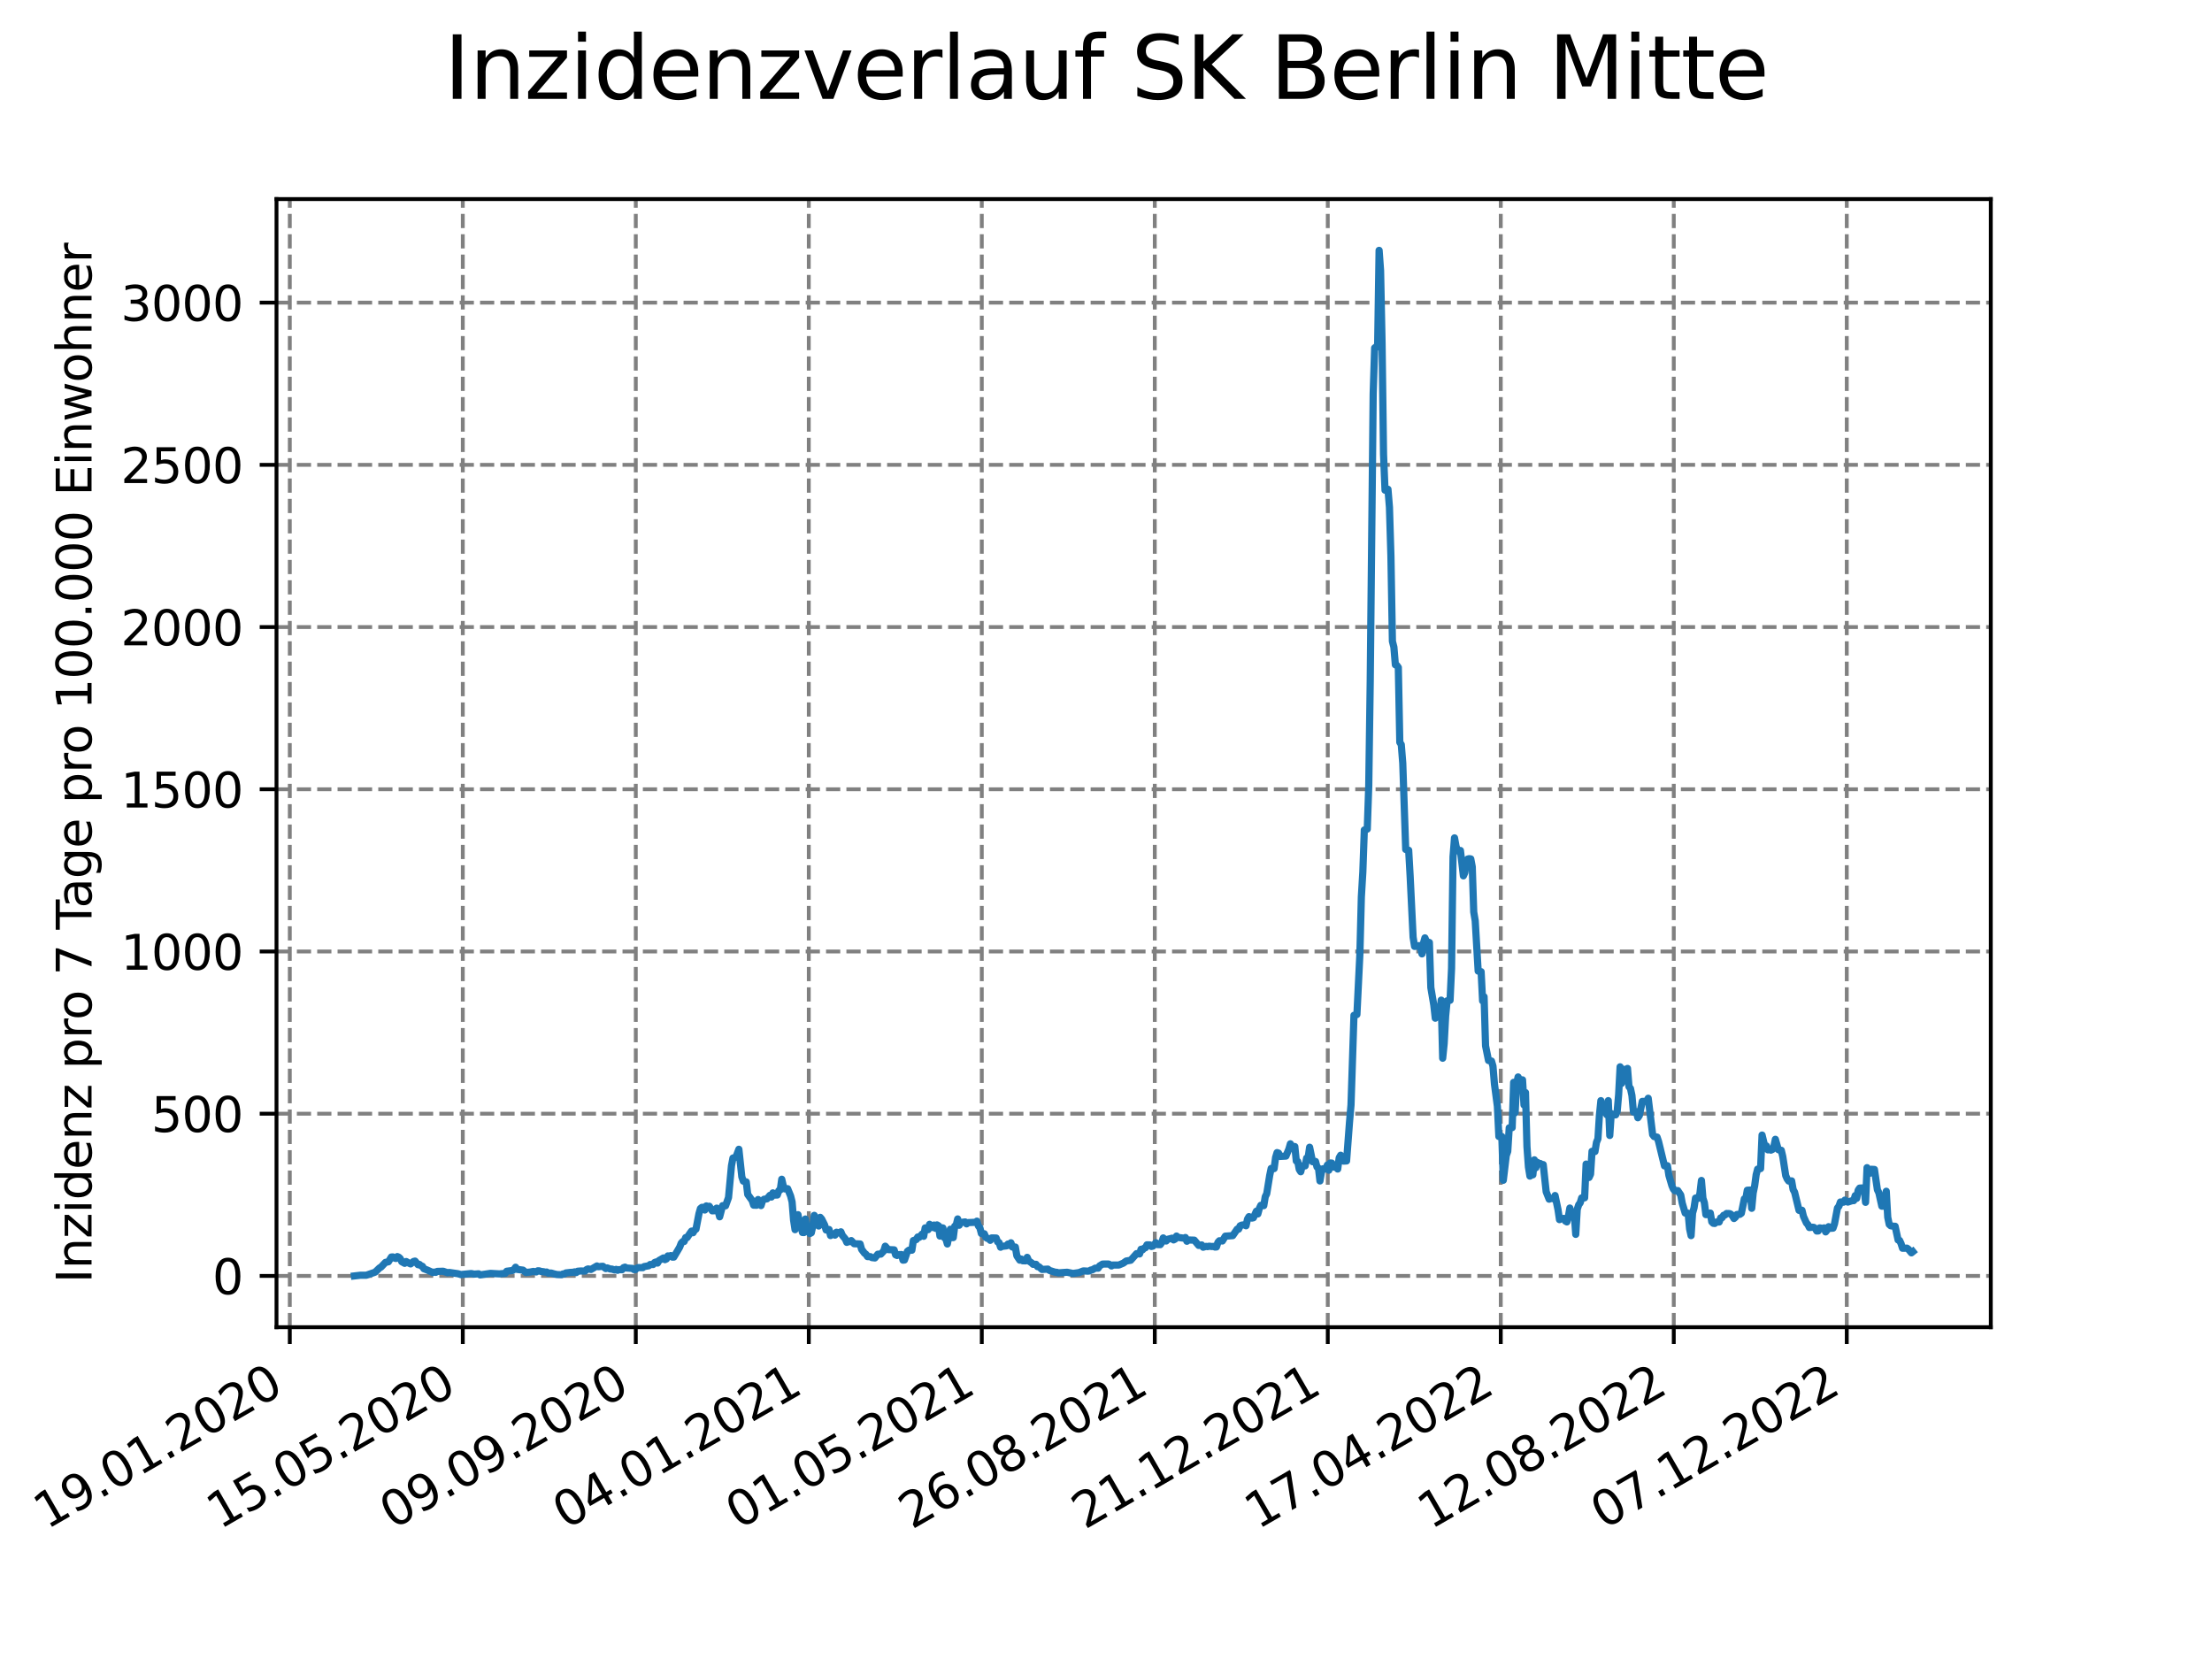 <?xml version="1.0" encoding="utf-8" standalone="no"?>
<!DOCTYPE svg PUBLIC "-//W3C//DTD SVG 1.1//EN"
  "http://www.w3.org/Graphics/SVG/1.1/DTD/svg11.dtd">
<svg xmlns:xlink="http://www.w3.org/1999/xlink" width="460.8pt" height="345.6pt" viewBox="0 0 460.8 345.6" xmlns="http://www.w3.org/2000/svg" version="1.1">
 <defs>
  <style type="text/css">*{stroke-linejoin: round; stroke-linecap: butt}</style>
 </defs>
 <g id="figure_1">
  <g id="patch_1">
   <path d="M 0 345.6 
L 460.8 345.6 
L 460.8 0 
L 0 0 
z
" style="fill: #ffffff"/>
  </g>
  <g id="axes_1">
   <g id="patch_2">
    <path d="M 57.6 276.48 
L 414.72 276.48 
L 414.72 41.472 
L 57.6 41.472 
z
" style="fill: #ffffff"/>
   </g>
   <g id="matplotlib.axis_1">
    <g id="xtick_1">
     <g id="line2d_1">
      <path d="M 60.37 276.48 
L 60.37 41.472 
" clip-path="url(#p62033ad8ec)" style="fill: none; stroke-dasharray: 2.96,1.28; stroke-dashoffset: 0; stroke: #808080; stroke-width: 0.8"/>
     </g>
     <g id="line2d_2">
      <defs>
       <path id="mf237b3ffe4" d="M 0 0 
L 0 3.5 
" style="stroke: #000000; stroke-width: 0.8"/>
      </defs>
      <g>
       <use xlink:href="#mf237b3ffe4" x="60.37" y="276.48" style="stroke: #000000; stroke-width: 0.8"/>
      </g>
     </g>
     <g id="text_1">
      <!-- 19.01.2020 -->
      <g transform="translate(9.744 318.689) rotate(-30) scale(0.1 -0.1)">
       <defs>
        <path id="DejaVuSans-31" d="M 794 531 
L 1825 531 
L 1825 4091 
L 703 3866 
L 703 4441 
L 1819 4666 
L 2450 4666 
L 2450 531 
L 3481 531 
L 3481 0 
L 794 0 
L 794 531 
z
" transform="scale(0.016)"/>
        <path id="DejaVuSans-39" d="M 703 97 
L 703 672 
Q 941 559 1184 500 
Q 1428 441 1663 441 
Q 2288 441 2617 861 
Q 2947 1281 2994 2138 
Q 2813 1869 2534 1725 
Q 2256 1581 1919 1581 
Q 1219 1581 811 2004 
Q 403 2428 403 3163 
Q 403 3881 828 4315 
Q 1253 4750 1959 4750 
Q 2769 4750 3195 4129 
Q 3622 3509 3622 2328 
Q 3622 1225 3098 567 
Q 2575 -91 1691 -91 
Q 1453 -91 1209 -44 
Q 966 3 703 97 
z
M 1959 2075 
Q 2384 2075 2632 2365 
Q 2881 2656 2881 3163 
Q 2881 3666 2632 3958 
Q 2384 4250 1959 4250 
Q 1534 4250 1286 3958 
Q 1038 3666 1038 3163 
Q 1038 2656 1286 2365 
Q 1534 2075 1959 2075 
z
" transform="scale(0.016)"/>
        <path id="DejaVuSans-2e" d="M 684 794 
L 1344 794 
L 1344 0 
L 684 0 
L 684 794 
z
" transform="scale(0.016)"/>
        <path id="DejaVuSans-30" d="M 2034 4250 
Q 1547 4250 1301 3770 
Q 1056 3291 1056 2328 
Q 1056 1369 1301 889 
Q 1547 409 2034 409 
Q 2525 409 2770 889 
Q 3016 1369 3016 2328 
Q 3016 3291 2770 3770 
Q 2525 4250 2034 4250 
z
M 2034 4750 
Q 2819 4750 3233 4129 
Q 3647 3509 3647 2328 
Q 3647 1150 3233 529 
Q 2819 -91 2034 -91 
Q 1250 -91 836 529 
Q 422 1150 422 2328 
Q 422 3509 836 4129 
Q 1250 4750 2034 4750 
z
" transform="scale(0.016)"/>
        <path id="DejaVuSans-32" d="M 1228 531 
L 3431 531 
L 3431 0 
L 469 0 
L 469 531 
Q 828 903 1448 1529 
Q 2069 2156 2228 2338 
Q 2531 2678 2651 2914 
Q 2772 3150 2772 3378 
Q 2772 3750 2511 3984 
Q 2250 4219 1831 4219 
Q 1534 4219 1204 4116 
Q 875 4013 500 3803 
L 500 4441 
Q 881 4594 1212 4672 
Q 1544 4750 1819 4750 
Q 2544 4750 2975 4387 
Q 3406 4025 3406 3419 
Q 3406 3131 3298 2873 
Q 3191 2616 2906 2266 
Q 2828 2175 2409 1742 
Q 1991 1309 1228 531 
z
" transform="scale(0.016)"/>
       </defs>
       <use xlink:href="#DejaVuSans-31"/>
       <use xlink:href="#DejaVuSans-39" x="63.623"/>
       <use xlink:href="#DejaVuSans-2e" x="127.246"/>
       <use xlink:href="#DejaVuSans-30" x="159.033"/>
       <use xlink:href="#DejaVuSans-31" x="222.656"/>
       <use xlink:href="#DejaVuSans-2e" x="286.279"/>
       <use xlink:href="#DejaVuSans-32" x="318.066"/>
       <use xlink:href="#DejaVuSans-30" x="381.689"/>
       <use xlink:href="#DejaVuSans-32" x="445.312"/>
       <use xlink:href="#DejaVuSans-30" x="508.936"/>
      </g>
     </g>
    </g>
    <g id="xtick_2">
     <g id="line2d_3">
      <path d="M 96.408 276.48 
L 96.408 41.472 
" clip-path="url(#p62033ad8ec)" style="fill: none; stroke-dasharray: 2.96,1.28; stroke-dashoffset: 0; stroke: #808080; stroke-width: 0.8"/>
     </g>
     <g id="line2d_4">
      <g>
       <use xlink:href="#mf237b3ffe4" x="96.408" y="276.48" style="stroke: #000000; stroke-width: 0.8"/>
      </g>
     </g>
     <g id="text_2">
      <!-- 15.05.2020 -->
      <g transform="translate(45.783 318.689) rotate(-30) scale(0.1 -0.1)">
       <defs>
        <path id="DejaVuSans-35" d="M 691 4666 
L 3169 4666 
L 3169 4134 
L 1269 4134 
L 1269 2991 
Q 1406 3038 1543 3061 
Q 1681 3084 1819 3084 
Q 2600 3084 3056 2656 
Q 3513 2228 3513 1497 
Q 3513 744 3044 326 
Q 2575 -91 1722 -91 
Q 1428 -91 1123 -41 
Q 819 9 494 109 
L 494 744 
Q 775 591 1075 516 
Q 1375 441 1709 441 
Q 2250 441 2565 725 
Q 2881 1009 2881 1497 
Q 2881 1984 2565 2268 
Q 2250 2553 1709 2553 
Q 1456 2553 1204 2497 
Q 953 2441 691 2322 
L 691 4666 
z
" transform="scale(0.016)"/>
       </defs>
       <use xlink:href="#DejaVuSans-31"/>
       <use xlink:href="#DejaVuSans-35" x="63.623"/>
       <use xlink:href="#DejaVuSans-2e" x="127.246"/>
       <use xlink:href="#DejaVuSans-30" x="159.033"/>
       <use xlink:href="#DejaVuSans-35" x="222.656"/>
       <use xlink:href="#DejaVuSans-2e" x="286.279"/>
       <use xlink:href="#DejaVuSans-32" x="318.066"/>
       <use xlink:href="#DejaVuSans-30" x="381.689"/>
       <use xlink:href="#DejaVuSans-32" x="445.312"/>
       <use xlink:href="#DejaVuSans-30" x="508.936"/>
      </g>
     </g>
    </g>
    <g id="xtick_3">
     <g id="line2d_5">
      <path d="M 132.447 276.48 
L 132.447 41.472 
" clip-path="url(#p62033ad8ec)" style="fill: none; stroke-dasharray: 2.96,1.28; stroke-dashoffset: 0; stroke: #808080; stroke-width: 0.8"/>
     </g>
     <g id="line2d_6">
      <g>
       <use xlink:href="#mf237b3ffe4" x="132.447" y="276.48" style="stroke: #000000; stroke-width: 0.8"/>
      </g>
     </g>
     <g id="text_3">
      <!-- 09.09.2020 -->
      <g transform="translate(81.821 318.689) rotate(-30) scale(0.1 -0.1)">
       <use xlink:href="#DejaVuSans-30"/>
       <use xlink:href="#DejaVuSans-39" x="63.623"/>
       <use xlink:href="#DejaVuSans-2e" x="127.246"/>
       <use xlink:href="#DejaVuSans-30" x="159.033"/>
       <use xlink:href="#DejaVuSans-39" x="222.656"/>
       <use xlink:href="#DejaVuSans-2e" x="286.279"/>
       <use xlink:href="#DejaVuSans-32" x="318.066"/>
       <use xlink:href="#DejaVuSans-30" x="381.689"/>
       <use xlink:href="#DejaVuSans-32" x="445.312"/>
       <use xlink:href="#DejaVuSans-30" x="508.936"/>
      </g>
     </g>
    </g>
    <g id="xtick_4">
     <g id="line2d_7">
      <path d="M 168.485 276.48 
L 168.485 41.472 
" clip-path="url(#p62033ad8ec)" style="fill: none; stroke-dasharray: 2.96,1.28; stroke-dashoffset: 0; stroke: #808080; stroke-width: 0.8"/>
     </g>
     <g id="line2d_8">
      <g>
       <use xlink:href="#mf237b3ffe4" x="168.485" y="276.48" style="stroke: #000000; stroke-width: 0.8"/>
      </g>
     </g>
     <g id="text_4">
      <!-- 04.01.2021 -->
      <g transform="translate(117.86 318.689) rotate(-30) scale(0.1 -0.1)">
       <defs>
        <path id="DejaVuSans-34" d="M 2419 4116 
L 825 1625 
L 2419 1625 
L 2419 4116 
z
M 2253 4666 
L 3047 4666 
L 3047 1625 
L 3713 1625 
L 3713 1100 
L 3047 1100 
L 3047 0 
L 2419 0 
L 2419 1100 
L 313 1100 
L 313 1709 
L 2253 4666 
z
" transform="scale(0.016)"/>
       </defs>
       <use xlink:href="#DejaVuSans-30"/>
       <use xlink:href="#DejaVuSans-34" x="63.623"/>
       <use xlink:href="#DejaVuSans-2e" x="127.246"/>
       <use xlink:href="#DejaVuSans-30" x="159.033"/>
       <use xlink:href="#DejaVuSans-31" x="222.656"/>
       <use xlink:href="#DejaVuSans-2e" x="286.279"/>
       <use xlink:href="#DejaVuSans-32" x="318.066"/>
       <use xlink:href="#DejaVuSans-30" x="381.689"/>
       <use xlink:href="#DejaVuSans-32" x="445.312"/>
       <use xlink:href="#DejaVuSans-31" x="508.936"/>
      </g>
     </g>
    </g>
    <g id="xtick_5">
     <g id="line2d_9">
      <path d="M 204.524 276.48 
L 204.524 41.472 
" clip-path="url(#p62033ad8ec)" style="fill: none; stroke-dasharray: 2.96,1.28; stroke-dashoffset: 0; stroke: #808080; stroke-width: 0.8"/>
     </g>
     <g id="line2d_10">
      <g>
       <use xlink:href="#mf237b3ffe4" x="204.524" y="276.48" style="stroke: #000000; stroke-width: 0.8"/>
      </g>
     </g>
     <g id="text_5">
      <!-- 01.05.2021 -->
      <g transform="translate(153.898 318.689) rotate(-30) scale(0.1 -0.1)">
       <use xlink:href="#DejaVuSans-30"/>
       <use xlink:href="#DejaVuSans-31" x="63.623"/>
       <use xlink:href="#DejaVuSans-2e" x="127.246"/>
       <use xlink:href="#DejaVuSans-30" x="159.033"/>
       <use xlink:href="#DejaVuSans-35" x="222.656"/>
       <use xlink:href="#DejaVuSans-2e" x="286.279"/>
       <use xlink:href="#DejaVuSans-32" x="318.066"/>
       <use xlink:href="#DejaVuSans-30" x="381.689"/>
       <use xlink:href="#DejaVuSans-32" x="445.312"/>
       <use xlink:href="#DejaVuSans-31" x="508.936"/>
      </g>
     </g>
    </g>
    <g id="xtick_6">
     <g id="line2d_11">
      <path d="M 240.562 276.48 
L 240.562 41.472 
" clip-path="url(#p62033ad8ec)" style="fill: none; stroke-dasharray: 2.96,1.28; stroke-dashoffset: 0; stroke: #808080; stroke-width: 0.8"/>
     </g>
     <g id="line2d_12">
      <g>
       <use xlink:href="#mf237b3ffe4" x="240.562" y="276.48" style="stroke: #000000; stroke-width: 0.8"/>
      </g>
     </g>
     <g id="text_6">
      <!-- 26.08.2021 -->
      <g transform="translate(189.937 318.689) rotate(-30) scale(0.1 -0.1)">
       <defs>
        <path id="DejaVuSans-36" d="M 2113 2584 
Q 1688 2584 1439 2293 
Q 1191 2003 1191 1497 
Q 1191 994 1439 701 
Q 1688 409 2113 409 
Q 2538 409 2786 701 
Q 3034 994 3034 1497 
Q 3034 2003 2786 2293 
Q 2538 2584 2113 2584 
z
M 3366 4563 
L 3366 3988 
Q 3128 4100 2886 4159 
Q 2644 4219 2406 4219 
Q 1781 4219 1451 3797 
Q 1122 3375 1075 2522 
Q 1259 2794 1537 2939 
Q 1816 3084 2150 3084 
Q 2853 3084 3261 2657 
Q 3669 2231 3669 1497 
Q 3669 778 3244 343 
Q 2819 -91 2113 -91 
Q 1303 -91 875 529 
Q 447 1150 447 2328 
Q 447 3434 972 4092 
Q 1497 4750 2381 4750 
Q 2619 4750 2861 4703 
Q 3103 4656 3366 4563 
z
" transform="scale(0.016)"/>
        <path id="DejaVuSans-38" d="M 2034 2216 
Q 1584 2216 1326 1975 
Q 1069 1734 1069 1313 
Q 1069 891 1326 650 
Q 1584 409 2034 409 
Q 2484 409 2743 651 
Q 3003 894 3003 1313 
Q 3003 1734 2745 1975 
Q 2488 2216 2034 2216 
z
M 1403 2484 
Q 997 2584 770 2862 
Q 544 3141 544 3541 
Q 544 4100 942 4425 
Q 1341 4750 2034 4750 
Q 2731 4750 3128 4425 
Q 3525 4100 3525 3541 
Q 3525 3141 3298 2862 
Q 3072 2584 2669 2484 
Q 3125 2378 3379 2068 
Q 3634 1759 3634 1313 
Q 3634 634 3220 271 
Q 2806 -91 2034 -91 
Q 1263 -91 848 271 
Q 434 634 434 1313 
Q 434 1759 690 2068 
Q 947 2378 1403 2484 
z
M 1172 3481 
Q 1172 3119 1398 2916 
Q 1625 2713 2034 2713 
Q 2441 2713 2670 2916 
Q 2900 3119 2900 3481 
Q 2900 3844 2670 4047 
Q 2441 4250 2034 4250 
Q 1625 4250 1398 4047 
Q 1172 3844 1172 3481 
z
" transform="scale(0.016)"/>
       </defs>
       <use xlink:href="#DejaVuSans-32"/>
       <use xlink:href="#DejaVuSans-36" x="63.623"/>
       <use xlink:href="#DejaVuSans-2e" x="127.246"/>
       <use xlink:href="#DejaVuSans-30" x="159.033"/>
       <use xlink:href="#DejaVuSans-38" x="222.656"/>
       <use xlink:href="#DejaVuSans-2e" x="286.279"/>
       <use xlink:href="#DejaVuSans-32" x="318.066"/>
       <use xlink:href="#DejaVuSans-30" x="381.689"/>
       <use xlink:href="#DejaVuSans-32" x="445.312"/>
       <use xlink:href="#DejaVuSans-31" x="508.936"/>
      </g>
     </g>
    </g>
    <g id="xtick_7">
     <g id="line2d_13">
      <path d="M 276.601 276.48 
L 276.601 41.472 
" clip-path="url(#p62033ad8ec)" style="fill: none; stroke-dasharray: 2.96,1.28; stroke-dashoffset: 0; stroke: #808080; stroke-width: 0.8"/>
     </g>
     <g id="line2d_14">
      <g>
       <use xlink:href="#mf237b3ffe4" x="276.601" y="276.48" style="stroke: #000000; stroke-width: 0.8"/>
      </g>
     </g>
     <g id="text_7">
      <!-- 21.12.2021 -->
      <g transform="translate(225.975 318.689) rotate(-30) scale(0.1 -0.1)">
       <use xlink:href="#DejaVuSans-32"/>
       <use xlink:href="#DejaVuSans-31" x="63.623"/>
       <use xlink:href="#DejaVuSans-2e" x="127.246"/>
       <use xlink:href="#DejaVuSans-31" x="159.033"/>
       <use xlink:href="#DejaVuSans-32" x="222.656"/>
       <use xlink:href="#DejaVuSans-2e" x="286.279"/>
       <use xlink:href="#DejaVuSans-32" x="318.066"/>
       <use xlink:href="#DejaVuSans-30" x="381.689"/>
       <use xlink:href="#DejaVuSans-32" x="445.312"/>
       <use xlink:href="#DejaVuSans-31" x="508.936"/>
      </g>
     </g>
    </g>
    <g id="xtick_8">
     <g id="line2d_15">
      <path d="M 312.639 276.48 
L 312.639 41.472 
" clip-path="url(#p62033ad8ec)" style="fill: none; stroke-dasharray: 2.96,1.28; stroke-dashoffset: 0; stroke: #808080; stroke-width: 0.8"/>
     </g>
     <g id="line2d_16">
      <g>
       <use xlink:href="#mf237b3ffe4" x="312.639" y="276.48" style="stroke: #000000; stroke-width: 0.8"/>
      </g>
     </g>
     <g id="text_8">
      <!-- 17.04.2022 -->
      <g transform="translate(262.014 318.689) rotate(-30) scale(0.1 -0.1)">
       <defs>
        <path id="DejaVuSans-37" d="M 525 4666 
L 3525 4666 
L 3525 4397 
L 1831 0 
L 1172 0 
L 2766 4134 
L 525 4134 
L 525 4666 
z
" transform="scale(0.016)"/>
       </defs>
       <use xlink:href="#DejaVuSans-31"/>
       <use xlink:href="#DejaVuSans-37" x="63.623"/>
       <use xlink:href="#DejaVuSans-2e" x="127.246"/>
       <use xlink:href="#DejaVuSans-30" x="159.033"/>
       <use xlink:href="#DejaVuSans-34" x="222.656"/>
       <use xlink:href="#DejaVuSans-2e" x="286.279"/>
       <use xlink:href="#DejaVuSans-32" x="318.066"/>
       <use xlink:href="#DejaVuSans-30" x="381.689"/>
       <use xlink:href="#DejaVuSans-32" x="445.312"/>
       <use xlink:href="#DejaVuSans-32" x="508.936"/>
      </g>
     </g>
    </g>
    <g id="xtick_9">
     <g id="line2d_17">
      <path d="M 348.678 276.48 
L 348.678 41.472 
" clip-path="url(#p62033ad8ec)" style="fill: none; stroke-dasharray: 2.96,1.28; stroke-dashoffset: 0; stroke: #808080; stroke-width: 0.8"/>
     </g>
     <g id="line2d_18">
      <g>
       <use xlink:href="#mf237b3ffe4" x="348.678" y="276.48" style="stroke: #000000; stroke-width: 0.8"/>
      </g>
     </g>
     <g id="text_9">
      <!-- 12.08.2022 -->
      <g transform="translate(298.052 318.689) rotate(-30) scale(0.1 -0.1)">
       <use xlink:href="#DejaVuSans-31"/>
       <use xlink:href="#DejaVuSans-32" x="63.623"/>
       <use xlink:href="#DejaVuSans-2e" x="127.246"/>
       <use xlink:href="#DejaVuSans-30" x="159.033"/>
       <use xlink:href="#DejaVuSans-38" x="222.656"/>
       <use xlink:href="#DejaVuSans-2e" x="286.279"/>
       <use xlink:href="#DejaVuSans-32" x="318.066"/>
       <use xlink:href="#DejaVuSans-30" x="381.689"/>
       <use xlink:href="#DejaVuSans-32" x="445.312"/>
       <use xlink:href="#DejaVuSans-32" x="508.936"/>
      </g>
     </g>
    </g>
    <g id="xtick_10">
     <g id="line2d_19">
      <path d="M 384.716 276.48 
L 384.716 41.472 
" clip-path="url(#p62033ad8ec)" style="fill: none; stroke-dasharray: 2.96,1.28; stroke-dashoffset: 0; stroke: #808080; stroke-width: 0.8"/>
     </g>
     <g id="line2d_20">
      <g>
       <use xlink:href="#mf237b3ffe4" x="384.716" y="276.48" style="stroke: #000000; stroke-width: 0.8"/>
      </g>
     </g>
     <g id="text_10">
      <!-- 07.12.2022 -->
      <g transform="translate(334.091 318.689) rotate(-30) scale(0.1 -0.1)">
       <use xlink:href="#DejaVuSans-30"/>
       <use xlink:href="#DejaVuSans-37" x="63.623"/>
       <use xlink:href="#DejaVuSans-2e" x="127.246"/>
       <use xlink:href="#DejaVuSans-31" x="159.033"/>
       <use xlink:href="#DejaVuSans-32" x="222.656"/>
       <use xlink:href="#DejaVuSans-2e" x="286.279"/>
       <use xlink:href="#DejaVuSans-32" x="318.066"/>
       <use xlink:href="#DejaVuSans-30" x="381.689"/>
       <use xlink:href="#DejaVuSans-32" x="445.312"/>
       <use xlink:href="#DejaVuSans-32" x="508.936"/>
      </g>
     </g>
    </g>
   </g>
   <g id="matplotlib.axis_2">
    <g id="ytick_1">
     <g id="line2d_21">
      <path d="M 57.6 265.798 
L 414.72 265.798 
" clip-path="url(#p62033ad8ec)" style="fill: none; stroke-dasharray: 2.96,1.28; stroke-dashoffset: 0; stroke: #808080; stroke-width: 0.8"/>
     </g>
     <g id="line2d_22">
      <defs>
       <path id="m97212cef51" d="M 0 0 
L -3.5 0 
" style="stroke: #000000; stroke-width: 0.8"/>
      </defs>
      <g>
       <use xlink:href="#m97212cef51" x="57.6" y="265.798" style="stroke: #000000; stroke-width: 0.8"/>
      </g>
     </g>
     <g id="text_11">
      <!-- 0 -->
      <g transform="translate(44.237 269.597) scale(0.1 -0.1)">
       <use xlink:href="#DejaVuSans-30"/>
      </g>
     </g>
    </g>
    <g id="ytick_2">
     <g id="line2d_23">
      <path d="M 57.6 232.005 
L 414.72 232.005 
" clip-path="url(#p62033ad8ec)" style="fill: none; stroke-dasharray: 2.96,1.28; stroke-dashoffset: 0; stroke: #808080; stroke-width: 0.8"/>
     </g>
     <g id="line2d_24">
      <g>
       <use xlink:href="#m97212cef51" x="57.6" y="232.005" style="stroke: #000000; stroke-width: 0.8"/>
      </g>
     </g>
     <g id="text_12">
      <!-- 500 -->
      <g transform="translate(31.512 235.804) scale(0.1 -0.1)">
       <use xlink:href="#DejaVuSans-35"/>
       <use xlink:href="#DejaVuSans-30" x="63.623"/>
       <use xlink:href="#DejaVuSans-30" x="127.246"/>
      </g>
     </g>
    </g>
    <g id="ytick_3">
     <g id="line2d_25">
      <path d="M 57.6 198.212 
L 414.72 198.212 
" clip-path="url(#p62033ad8ec)" style="fill: none; stroke-dasharray: 2.96,1.28; stroke-dashoffset: 0; stroke: #808080; stroke-width: 0.8"/>
     </g>
     <g id="line2d_26">
      <g>
       <use xlink:href="#m97212cef51" x="57.6" y="198.212" style="stroke: #000000; stroke-width: 0.8"/>
      </g>
     </g>
     <g id="text_13">
      <!-- 1000 -->
      <g transform="translate(25.15 202.011) scale(0.1 -0.1)">
       <use xlink:href="#DejaVuSans-31"/>
       <use xlink:href="#DejaVuSans-30" x="63.623"/>
       <use xlink:href="#DejaVuSans-30" x="127.246"/>
       <use xlink:href="#DejaVuSans-30" x="190.869"/>
      </g>
     </g>
    </g>
    <g id="ytick_4">
     <g id="line2d_27">
      <path d="M 57.6 164.419 
L 414.72 164.419 
" clip-path="url(#p62033ad8ec)" style="fill: none; stroke-dasharray: 2.96,1.28; stroke-dashoffset: 0; stroke: #808080; stroke-width: 0.8"/>
     </g>
     <g id="line2d_28">
      <g>
       <use xlink:href="#m97212cef51" x="57.6" y="164.419" style="stroke: #000000; stroke-width: 0.8"/>
      </g>
     </g>
     <g id="text_14">
      <!-- 1500 -->
      <g transform="translate(25.15 168.218) scale(0.1 -0.1)">
       <use xlink:href="#DejaVuSans-31"/>
       <use xlink:href="#DejaVuSans-35" x="63.623"/>
       <use xlink:href="#DejaVuSans-30" x="127.246"/>
       <use xlink:href="#DejaVuSans-30" x="190.869"/>
      </g>
     </g>
    </g>
    <g id="ytick_5">
     <g id="line2d_29">
      <path d="M 57.6 130.626 
L 414.72 130.626 
" clip-path="url(#p62033ad8ec)" style="fill: none; stroke-dasharray: 2.96,1.28; stroke-dashoffset: 0; stroke: #808080; stroke-width: 0.8"/>
     </g>
     <g id="line2d_30">
      <g>
       <use xlink:href="#m97212cef51" x="57.6" y="130.626" style="stroke: #000000; stroke-width: 0.8"/>
      </g>
     </g>
     <g id="text_15">
      <!-- 2000 -->
      <g transform="translate(25.15 134.425) scale(0.1 -0.1)">
       <use xlink:href="#DejaVuSans-32"/>
       <use xlink:href="#DejaVuSans-30" x="63.623"/>
       <use xlink:href="#DejaVuSans-30" x="127.246"/>
       <use xlink:href="#DejaVuSans-30" x="190.869"/>
      </g>
     </g>
    </g>
    <g id="ytick_6">
     <g id="line2d_31">
      <path d="M 57.6 96.832 
L 414.72 96.832 
" clip-path="url(#p62033ad8ec)" style="fill: none; stroke-dasharray: 2.96,1.28; stroke-dashoffset: 0; stroke: #808080; stroke-width: 0.8"/>
     </g>
     <g id="line2d_32">
      <g>
       <use xlink:href="#m97212cef51" x="57.6" y="96.832" style="stroke: #000000; stroke-width: 0.8"/>
      </g>
     </g>
     <g id="text_16">
      <!-- 2500 -->
      <g transform="translate(25.15 100.632) scale(0.1 -0.1)">
       <use xlink:href="#DejaVuSans-32"/>
       <use xlink:href="#DejaVuSans-35" x="63.623"/>
       <use xlink:href="#DejaVuSans-30" x="127.246"/>
       <use xlink:href="#DejaVuSans-30" x="190.869"/>
      </g>
     </g>
    </g>
    <g id="ytick_7">
     <g id="line2d_33">
      <path d="M 57.6 63.039 
L 414.72 63.039 
" clip-path="url(#p62033ad8ec)" style="fill: none; stroke-dasharray: 2.96,1.28; stroke-dashoffset: 0; stroke: #808080; stroke-width: 0.8"/>
     </g>
     <g id="line2d_34">
      <g>
       <use xlink:href="#m97212cef51" x="57.6" y="63.039" style="stroke: #000000; stroke-width: 0.8"/>
      </g>
     </g>
     <g id="text_17">
      <!-- 3000 -->
      <g transform="translate(25.15 66.839) scale(0.1 -0.1)">
       <defs>
        <path id="DejaVuSans-33" d="M 2597 2516 
Q 3050 2419 3304 2112 
Q 3559 1806 3559 1356 
Q 3559 666 3084 287 
Q 2609 -91 1734 -91 
Q 1441 -91 1130 -33 
Q 819 25 488 141 
L 488 750 
Q 750 597 1062 519 
Q 1375 441 1716 441 
Q 2309 441 2620 675 
Q 2931 909 2931 1356 
Q 2931 1769 2642 2001 
Q 2353 2234 1838 2234 
L 1294 2234 
L 1294 2753 
L 1863 2753 
Q 2328 2753 2575 2939 
Q 2822 3125 2822 3475 
Q 2822 3834 2567 4026 
Q 2313 4219 1838 4219 
Q 1578 4219 1281 4162 
Q 984 4106 628 3988 
L 628 4550 
Q 988 4650 1302 4700 
Q 1616 4750 1894 4750 
Q 2613 4750 3031 4423 
Q 3450 4097 3450 3541 
Q 3450 3153 3228 2886 
Q 3006 2619 2597 2516 
z
" transform="scale(0.016)"/>
       </defs>
       <use xlink:href="#DejaVuSans-33"/>
       <use xlink:href="#DejaVuSans-30" x="63.623"/>
       <use xlink:href="#DejaVuSans-30" x="127.246"/>
       <use xlink:href="#DejaVuSans-30" x="190.869"/>
      </g>
     </g>
    </g>
    <g id="text_18">
     <!-- Inzidenz pro 7 Tage pro 100.000 Einwohner -->
     <g transform="translate(19.07 267.301) rotate(-90) scale(0.1 -0.1)">
      <defs>
       <path id="DejaVuSans-49" d="M 628 4666 
L 1259 4666 
L 1259 0 
L 628 0 
L 628 4666 
z
" transform="scale(0.016)"/>
       <path id="DejaVuSans-6e" d="M 3513 2113 
L 3513 0 
L 2938 0 
L 2938 2094 
Q 2938 2591 2744 2837 
Q 2550 3084 2163 3084 
Q 1697 3084 1428 2787 
Q 1159 2491 1159 1978 
L 1159 0 
L 581 0 
L 581 3500 
L 1159 3500 
L 1159 2956 
Q 1366 3272 1645 3428 
Q 1925 3584 2291 3584 
Q 2894 3584 3203 3211 
Q 3513 2838 3513 2113 
z
" transform="scale(0.016)"/>
       <path id="DejaVuSans-7a" d="M 353 3500 
L 3084 3500 
L 3084 2975 
L 922 459 
L 3084 459 
L 3084 0 
L 275 0 
L 275 525 
L 2438 3041 
L 353 3041 
L 353 3500 
z
" transform="scale(0.016)"/>
       <path id="DejaVuSans-69" d="M 603 3500 
L 1178 3500 
L 1178 0 
L 603 0 
L 603 3500 
z
M 603 4863 
L 1178 4863 
L 1178 4134 
L 603 4134 
L 603 4863 
z
" transform="scale(0.016)"/>
       <path id="DejaVuSans-64" d="M 2906 2969 
L 2906 4863 
L 3481 4863 
L 3481 0 
L 2906 0 
L 2906 525 
Q 2725 213 2448 61 
Q 2172 -91 1784 -91 
Q 1150 -91 751 415 
Q 353 922 353 1747 
Q 353 2572 751 3078 
Q 1150 3584 1784 3584 
Q 2172 3584 2448 3432 
Q 2725 3281 2906 2969 
z
M 947 1747 
Q 947 1113 1208 752 
Q 1469 391 1925 391 
Q 2381 391 2643 752 
Q 2906 1113 2906 1747 
Q 2906 2381 2643 2742 
Q 2381 3103 1925 3103 
Q 1469 3103 1208 2742 
Q 947 2381 947 1747 
z
" transform="scale(0.016)"/>
       <path id="DejaVuSans-65" d="M 3597 1894 
L 3597 1613 
L 953 1613 
Q 991 1019 1311 708 
Q 1631 397 2203 397 
Q 2534 397 2845 478 
Q 3156 559 3463 722 
L 3463 178 
Q 3153 47 2828 -22 
Q 2503 -91 2169 -91 
Q 1331 -91 842 396 
Q 353 884 353 1716 
Q 353 2575 817 3079 
Q 1281 3584 2069 3584 
Q 2775 3584 3186 3129 
Q 3597 2675 3597 1894 
z
M 3022 2063 
Q 3016 2534 2758 2815 
Q 2500 3097 2075 3097 
Q 1594 3097 1305 2825 
Q 1016 2553 972 2059 
L 3022 2063 
z
" transform="scale(0.016)"/>
       <path id="DejaVuSans-20" transform="scale(0.016)"/>
       <path id="DejaVuSans-70" d="M 1159 525 
L 1159 -1331 
L 581 -1331 
L 581 3500 
L 1159 3500 
L 1159 2969 
Q 1341 3281 1617 3432 
Q 1894 3584 2278 3584 
Q 2916 3584 3314 3078 
Q 3713 2572 3713 1747 
Q 3713 922 3314 415 
Q 2916 -91 2278 -91 
Q 1894 -91 1617 61 
Q 1341 213 1159 525 
z
M 3116 1747 
Q 3116 2381 2855 2742 
Q 2594 3103 2138 3103 
Q 1681 3103 1420 2742 
Q 1159 2381 1159 1747 
Q 1159 1113 1420 752 
Q 1681 391 2138 391 
Q 2594 391 2855 752 
Q 3116 1113 3116 1747 
z
" transform="scale(0.016)"/>
       <path id="DejaVuSans-72" d="M 2631 2963 
Q 2534 3019 2420 3045 
Q 2306 3072 2169 3072 
Q 1681 3072 1420 2755 
Q 1159 2438 1159 1844 
L 1159 0 
L 581 0 
L 581 3500 
L 1159 3500 
L 1159 2956 
Q 1341 3275 1631 3429 
Q 1922 3584 2338 3584 
Q 2397 3584 2469 3576 
Q 2541 3569 2628 3553 
L 2631 2963 
z
" transform="scale(0.016)"/>
       <path id="DejaVuSans-6f" d="M 1959 3097 
Q 1497 3097 1228 2736 
Q 959 2375 959 1747 
Q 959 1119 1226 758 
Q 1494 397 1959 397 
Q 2419 397 2687 759 
Q 2956 1122 2956 1747 
Q 2956 2369 2687 2733 
Q 2419 3097 1959 3097 
z
M 1959 3584 
Q 2709 3584 3137 3096 
Q 3566 2609 3566 1747 
Q 3566 888 3137 398 
Q 2709 -91 1959 -91 
Q 1206 -91 779 398 
Q 353 888 353 1747 
Q 353 2609 779 3096 
Q 1206 3584 1959 3584 
z
" transform="scale(0.016)"/>
       <path id="DejaVuSans-54" d="M -19 4666 
L 3928 4666 
L 3928 4134 
L 2272 4134 
L 2272 0 
L 1638 0 
L 1638 4134 
L -19 4134 
L -19 4666 
z
" transform="scale(0.016)"/>
       <path id="DejaVuSans-61" d="M 2194 1759 
Q 1497 1759 1228 1600 
Q 959 1441 959 1056 
Q 959 750 1161 570 
Q 1363 391 1709 391 
Q 2188 391 2477 730 
Q 2766 1069 2766 1631 
L 2766 1759 
L 2194 1759 
z
M 3341 1997 
L 3341 0 
L 2766 0 
L 2766 531 
Q 2569 213 2275 61 
Q 1981 -91 1556 -91 
Q 1019 -91 701 211 
Q 384 513 384 1019 
Q 384 1609 779 1909 
Q 1175 2209 1959 2209 
L 2766 2209 
L 2766 2266 
Q 2766 2663 2505 2880 
Q 2244 3097 1772 3097 
Q 1472 3097 1187 3025 
Q 903 2953 641 2809 
L 641 3341 
Q 956 3463 1253 3523 
Q 1550 3584 1831 3584 
Q 2591 3584 2966 3190 
Q 3341 2797 3341 1997 
z
" transform="scale(0.016)"/>
       <path id="DejaVuSans-67" d="M 2906 1791 
Q 2906 2416 2648 2759 
Q 2391 3103 1925 3103 
Q 1463 3103 1205 2759 
Q 947 2416 947 1791 
Q 947 1169 1205 825 
Q 1463 481 1925 481 
Q 2391 481 2648 825 
Q 2906 1169 2906 1791 
z
M 3481 434 
Q 3481 -459 3084 -895 
Q 2688 -1331 1869 -1331 
Q 1566 -1331 1297 -1286 
Q 1028 -1241 775 -1147 
L 775 -588 
Q 1028 -725 1275 -790 
Q 1522 -856 1778 -856 
Q 2344 -856 2625 -561 
Q 2906 -266 2906 331 
L 2906 616 
Q 2728 306 2450 153 
Q 2172 0 1784 0 
Q 1141 0 747 490 
Q 353 981 353 1791 
Q 353 2603 747 3093 
Q 1141 3584 1784 3584 
Q 2172 3584 2450 3431 
Q 2728 3278 2906 2969 
L 2906 3500 
L 3481 3500 
L 3481 434 
z
" transform="scale(0.016)"/>
       <path id="DejaVuSans-45" d="M 628 4666 
L 3578 4666 
L 3578 4134 
L 1259 4134 
L 1259 2753 
L 3481 2753 
L 3481 2222 
L 1259 2222 
L 1259 531 
L 3634 531 
L 3634 0 
L 628 0 
L 628 4666 
z
" transform="scale(0.016)"/>
       <path id="DejaVuSans-77" d="M 269 3500 
L 844 3500 
L 1563 769 
L 2278 3500 
L 2956 3500 
L 3675 769 
L 4391 3500 
L 4966 3500 
L 4050 0 
L 3372 0 
L 2619 2869 
L 1863 0 
L 1184 0 
L 269 3500 
z
" transform="scale(0.016)"/>
       <path id="DejaVuSans-68" d="M 3513 2113 
L 3513 0 
L 2938 0 
L 2938 2094 
Q 2938 2591 2744 2837 
Q 2550 3084 2163 3084 
Q 1697 3084 1428 2787 
Q 1159 2491 1159 1978 
L 1159 0 
L 581 0 
L 581 4863 
L 1159 4863 
L 1159 2956 
Q 1366 3272 1645 3428 
Q 1925 3584 2291 3584 
Q 2894 3584 3203 3211 
Q 3513 2838 3513 2113 
z
" transform="scale(0.016)"/>
      </defs>
      <use xlink:href="#DejaVuSans-49"/>
      <use xlink:href="#DejaVuSans-6e" x="29.492"/>
      <use xlink:href="#DejaVuSans-7a" x="92.871"/>
      <use xlink:href="#DejaVuSans-69" x="145.361"/>
      <use xlink:href="#DejaVuSans-64" x="173.145"/>
      <use xlink:href="#DejaVuSans-65" x="236.621"/>
      <use xlink:href="#DejaVuSans-6e" x="298.145"/>
      <use xlink:href="#DejaVuSans-7a" x="361.523"/>
      <use xlink:href="#DejaVuSans-20" x="414.014"/>
      <use xlink:href="#DejaVuSans-70" x="445.801"/>
      <use xlink:href="#DejaVuSans-72" x="509.277"/>
      <use xlink:href="#DejaVuSans-6f" x="548.141"/>
      <use xlink:href="#DejaVuSans-20" x="609.322"/>
      <use xlink:href="#DejaVuSans-37" x="641.109"/>
      <use xlink:href="#DejaVuSans-20" x="704.732"/>
      <use xlink:href="#DejaVuSans-54" x="736.52"/>
      <use xlink:href="#DejaVuSans-61" x="781.104"/>
      <use xlink:href="#DejaVuSans-67" x="842.383"/>
      <use xlink:href="#DejaVuSans-65" x="905.859"/>
      <use xlink:href="#DejaVuSans-20" x="967.383"/>
      <use xlink:href="#DejaVuSans-70" x="999.17"/>
      <use xlink:href="#DejaVuSans-72" x="1062.646"/>
      <use xlink:href="#DejaVuSans-6f" x="1101.51"/>
      <use xlink:href="#DejaVuSans-20" x="1162.691"/>
      <use xlink:href="#DejaVuSans-31" x="1194.479"/>
      <use xlink:href="#DejaVuSans-30" x="1258.102"/>
      <use xlink:href="#DejaVuSans-30" x="1321.725"/>
      <use xlink:href="#DejaVuSans-2e" x="1385.348"/>
      <use xlink:href="#DejaVuSans-30" x="1417.135"/>
      <use xlink:href="#DejaVuSans-30" x="1480.758"/>
      <use xlink:href="#DejaVuSans-30" x="1544.381"/>
      <use xlink:href="#DejaVuSans-20" x="1608.004"/>
      <use xlink:href="#DejaVuSans-45" x="1639.791"/>
      <use xlink:href="#DejaVuSans-69" x="1702.975"/>
      <use xlink:href="#DejaVuSans-6e" x="1730.758"/>
      <use xlink:href="#DejaVuSans-77" x="1794.137"/>
      <use xlink:href="#DejaVuSans-6f" x="1875.924"/>
      <use xlink:href="#DejaVuSans-68" x="1937.105"/>
      <use xlink:href="#DejaVuSans-6e" x="2000.484"/>
      <use xlink:href="#DejaVuSans-65" x="2063.863"/>
      <use xlink:href="#DejaVuSans-72" x="2125.387"/>
     </g>
    </g>
   </g>
   <g id="line2d_35">
    <path d="M 73.833 265.798 
L 75.065 265.656 
L 76.297 265.656 
L 76.913 265.443 
L 78.145 265.017 
L 79.069 264.13 
L 79.377 263.953 
L 80.301 262.977 
L 80.917 262.852 
L 81.533 261.859 
L 81.841 261.841 
L 82.149 262.072 
L 82.457 262.161 
L 82.765 261.77 
L 83.073 261.894 
L 83.381 262.178 
L 83.689 262.835 
L 84.305 263.172 
L 84.613 262.799 
L 85.23 263.154 
L 85.538 263.296 
L 86.154 262.782 
L 86.462 262.711 
L 87.078 263.456 
L 87.386 263.403 
L 87.694 263.686 
L 88.002 263.793 
L 88.31 264.307 
L 88.926 264.538 
L 90.158 265.088 
L 90.466 264.999 
L 90.774 265.053 
L 91.082 264.857 
L 92.314 264.822 
L 93.238 265.141 
L 93.546 265.07 
L 94.778 265.248 
L 95.394 265.337 
L 96.01 265.514 
L 98.166 265.301 
L 98.782 265.425 
L 99.707 265.354 
L 100.015 265.585 
L 102.171 265.266 
L 104.019 265.372 
L 105.251 265.266 
L 105.559 264.822 
L 106.791 264.662 
L 107.099 264.432 
L 107.407 263.988 
L 107.715 264.432 
L 108.947 264.591 
L 109.563 265.088 
L 110.487 264.982 
L 111.103 264.857 
L 111.719 264.964 
L 112.027 264.733 
L 112.335 264.733 
L 112.643 264.857 
L 113.259 264.928 
L 113.567 265.017 
L 113.876 264.982 
L 114.184 265.212 
L 114.8 265.195 
L 115.416 265.372 
L 116.032 265.514 
L 116.956 265.549 
L 117.264 265.39 
L 117.572 265.39 
L 117.88 265.177 
L 118.804 265.07 
L 119.42 265.035 
L 119.728 264.946 
L 120.036 265.106 
L 120.344 264.822 
L 120.96 264.769 
L 121.884 264.786 
L 122.192 264.467 
L 122.5 264.343 
L 123.116 264.449 
L 124.348 263.722 
L 124.656 263.882 
L 125.272 263.811 
L 125.58 263.793 
L 126.196 264.272 
L 126.504 264.13 
L 127.12 264.361 
L 127.428 264.361 
L 128.044 264.556 
L 128.353 264.432 
L 128.661 264.627 
L 128.969 264.485 
L 129.585 264.503 
L 129.893 264.077 
L 130.201 263.97 
L 130.509 264.148 
L 131.741 264.236 
L 132.049 264.467 
L 132.357 264.485 
L 132.665 264.183 
L 132.973 264.059 
L 133.897 264.077 
L 134.205 263.846 
L 135.129 263.686 
L 135.437 263.42 
L 136.053 263.42 
L 136.361 263.012 
L 136.669 262.888 
L 136.977 263.119 
L 137.285 262.586 
L 138.209 262.054 
L 138.517 262.409 
L 138.825 262.267 
L 139.133 261.628 
L 139.441 261.699 
L 139.749 261.557 
L 140.057 261.877 
L 140.365 261.877 
L 141.289 260.315 
L 141.597 259.783 
L 141.905 258.985 
L 142.213 258.647 
L 142.521 258.63 
L 142.83 257.813 
L 143.138 257.813 
L 143.754 256.891 
L 144.062 256.465 
L 144.37 256.802 
L 144.678 256.27 
L 144.986 256.057 
L 145.602 252.845 
L 145.91 251.763 
L 146.218 251.515 
L 146.526 251.515 
L 146.834 252.065 
L 147.142 251.213 
L 147.45 251.355 
L 147.758 251.284 
L 148.374 252.242 
L 148.99 252.207 
L 149.298 251.674 
L 149.606 252.26 
L 149.914 253.484 
L 150.53 251.16 
L 151.146 251.195 
L 151.762 249.474 
L 152.378 242.856 
L 152.686 241.241 
L 153.302 241.064 
L 153.918 239.414 
L 154.534 245.145 
L 154.842 246.05 
L 155.458 246.21 
L 155.766 248.818 
L 156.69 250.095 
L 156.999 251.053 
L 157.615 251.071 
L 157.923 249.882 
L 158.539 251.142 
L 158.847 250.148 
L 159.155 249.829 
L 159.771 249.74 
L 160.387 249.013 
L 160.695 249.368 
L 161.003 248.498 
L 161.311 248.96 
L 161.927 248.942 
L 162.235 248.037 
L 162.543 247.877 
L 162.851 245.659 
L 163.159 246.99 
L 163.467 247.664 
L 164.083 247.629 
L 164.699 249.155 
L 165.007 250.379 
L 165.315 254.158 
L 165.623 256.163 
L 165.931 253.697 
L 166.239 253.041 
L 166.547 254.992 
L 166.855 255.365 
L 167.163 256.749 
L 167.471 256.767 
L 167.779 253.945 
L 168.087 256.323 
L 168.395 255.631 
L 168.703 256.98 
L 169.011 256.82 
L 169.319 255.418 
L 169.627 253.183 
L 169.935 253.875 
L 170.243 253.963 
L 170.551 255.4 
L 170.859 253.591 
L 171.167 253.945 
L 171.784 255.187 
L 172.092 256.234 
L 172.708 256.128 
L 173.016 257.388 
L 173.324 256.98 
L 173.94 257.299 
L 174.248 256.696 
L 174.864 256.855 
L 175.172 256.607 
L 175.48 257.352 
L 176.096 258.097 
L 176.404 258.807 
L 176.712 258.665 
L 177.02 258.647 
L 177.328 258.434 
L 177.944 259.091 
L 178.868 259.126 
L 179.176 259.144 
L 179.484 260.262 
L 180.1 261.078 
L 180.408 261.291 
L 180.716 261.77 
L 181.332 261.788 
L 181.64 261.983 
L 182.256 262.054 
L 182.872 261.273 
L 183.488 261.256 
L 184.104 260.599 
L 184.412 259.606 
L 185.028 260.315 
L 186.261 260.368 
L 186.569 261.398 
L 186.877 261.539 
L 187.185 261.362 
L 187.801 261.344 
L 188.109 262.515 
L 188.417 262.48 
L 189.033 260.67 
L 189.341 260.439 
L 189.957 260.439 
L 190.265 258.434 
L 190.881 258.222 
L 191.189 257.689 
L 191.497 257.76 
L 192.113 257.068 
L 192.421 257.547 
L 192.729 255.791 
L 193.037 255.897 
L 193.345 256.163 
L 193.653 255.046 
L 194.269 255.702 
L 194.577 255.205 
L 194.885 255.879 
L 195.193 255.17 
L 195.501 255.347 
L 195.809 257.494 
L 196.117 255.755 
L 196.425 255.809 
L 196.733 257.831 
L 197.041 258.044 
L 197.349 259.144 
L 197.965 256.075 
L 198.273 257.813 
L 198.581 257.813 
L 198.889 255.436 
L 199.197 255.187 
L 199.505 253.928 
L 199.813 255.241 
L 200.121 254.673 
L 201.046 254.549 
L 201.354 254.957 
L 201.662 254.691 
L 202.894 254.637 
L 203.202 254.655 
L 203.51 254.389 
L 203.818 255.4 
L 204.126 255.755 
L 204.434 256.962 
L 205.05 257.015 
L 205.358 257.778 
L 205.666 257.973 
L 205.974 258.009 
L 206.282 258.381 
L 206.59 257.884 
L 207.514 257.902 
L 207.822 258.701 
L 208.13 258.86 
L 208.438 259.818 
L 208.746 259.641 
L 209.67 259.535 
L 209.978 259.162 
L 210.286 259.446 
L 210.594 258.896 
L 210.902 259.783 
L 211.518 259.783 
L 211.826 261.61 
L 212.442 262.515 
L 212.75 262.285 
L 213.058 262.64 
L 213.674 262.657 
L 213.982 261.93 
L 214.29 262.657 
L 214.907 263.083 
L 215.215 263.385 
L 215.831 263.385 
L 216.139 263.864 
L 216.447 263.899 
L 217.063 264.449 
L 218.295 264.378 
L 218.603 264.645 
L 219.835 265.035 
L 220.143 265.035 
L 220.451 265.159 
L 222.299 265.035 
L 223.531 265.283 
L 224.147 265.195 
L 224.763 265.106 
L 225.687 264.751 
L 226.611 264.804 
L 226.919 264.769 
L 227.227 264.574 
L 227.535 264.538 
L 228.151 264.183 
L 228.767 264.183 
L 229.076 263.704 
L 229.692 263.332 
L 230.308 263.314 
L 230.924 263.314 
L 231.232 263.456 
L 231.54 263.722 
L 231.848 263.527 
L 233.08 263.527 
L 234.004 263.136 
L 234.62 262.693 
L 235.544 262.533 
L 236.776 261.149 
L 237.392 261.22 
L 237.7 260.244 
L 238.008 260.368 
L 238.316 260.031 
L 238.624 259.925 
L 238.932 259.322 
L 239.548 259.339 
L 239.856 259.659 
L 240.164 259.588 
L 240.78 258.878 
L 241.088 259.268 
L 241.704 259.286 
L 242.012 258.843 
L 242.32 257.884 
L 242.936 258.523 
L 243.244 258.168 
L 244.169 257.938 
L 244.477 258.293 
L 244.785 258.133 
L 245.093 257.494 
L 245.401 257.778 
L 246.633 257.938 
L 246.941 257.796 
L 247.249 258.576 
L 247.557 258.31 
L 248.789 258.346 
L 249.713 259.446 
L 250.329 259.339 
L 250.637 259.818 
L 251.253 259.641 
L 251.561 259.694 
L 251.869 259.606 
L 252.485 259.676 
L 252.793 259.641 
L 253.101 259.783 
L 253.409 259.765 
L 253.717 258.807 
L 254.025 258.47 
L 254.641 258.523 
L 255.257 257.512 
L 256.797 257.405 
L 257.413 256.518 
L 257.721 256.057 
L 258.03 256.057 
L 258.338 255.365 
L 258.646 255.223 
L 259.262 255.134 
L 259.57 255.347 
L 259.878 253.963 
L 260.186 253.449 
L 260.802 253.75 
L 261.11 253.679 
L 261.726 252.313 
L 262.034 252.881 
L 262.342 251.745 
L 262.65 251.089 
L 263.266 251.16 
L 263.574 249.297 
L 263.882 248.676 
L 264.498 244.879 
L 264.806 243.406 
L 265.422 243.442 
L 265.73 241.117 
L 266.038 240.106 
L 266.346 240.212 
L 266.654 240.904 
L 267.886 240.833 
L 268.502 239.361 
L 268.81 238.278 
L 269.118 238.811 
L 269.734 238.846 
L 270.042 241.862 
L 270.35 241.969 
L 270.658 243.619 
L 270.966 244.098 
L 271.274 242.874 
L 271.89 242.874 
L 272.199 241.241 
L 272.507 241.171 
L 272.815 238.988 
L 273.431 242.004 
L 274.047 241.951 
L 274.355 243.105 
L 274.663 243.335 
L 274.971 246.014 
L 275.279 244.187 
L 275.587 243.477 
L 276.203 243.513 
L 276.511 242.696 
L 276.819 243.779 
L 277.127 242.271 
L 277.435 242.288 
L 277.743 243.122 
L 278.359 243.14 
L 278.667 243.53 
L 278.975 241.188 
L 279.283 240.656 
L 279.591 241.472 
L 279.899 241.88 
L 280.515 241.845 
L 281.131 233.718 
L 281.439 230.188 
L 282.055 211.504 
L 282.363 211.486 
L 282.671 211.345 
L 283.287 198.765 
L 283.595 186.859 
L 283.903 181.643 
L 284.211 172.895 
L 284.827 172.718 
L 285.135 163.687 
L 285.443 141.987 
L 286.059 82.016 
L 286.367 72.47 
L 286.676 72.239 
L 286.984 72.257 
L 287.292 52.154 
L 287.6 56.377 
L 287.908 71.37 
L 288.216 94.649 
L 288.524 102.119 
L 288.832 102.154 
L 289.14 101.923 
L 289.448 105.667 
L 289.756 115.887 
L 290.064 133.595 
L 290.372 134.801 
L 290.68 138.492 
L 290.988 138.616 
L 291.296 139.042 
L 291.604 154.638 
L 291.912 155.117 
L 292.22 158.985 
L 292.836 176.959 
L 293.452 177.118 
L 293.76 182.548 
L 294.376 195.234 
L 294.684 197.15 
L 295.3 197.115 
L 295.608 196.99 
L 295.916 197.221 
L 296.224 198.711 
L 296.532 196.476 
L 296.84 195.376 
L 297.148 196.156 
L 297.764 196.334 
L 298.072 205.738 
L 298.688 209.375 
L 298.996 212.107 
L 299.304 211.699 
L 299.612 211.682 
L 299.92 211.788 
L 300.228 208.346 
L 300.536 220.447 
L 300.844 217.413 
L 301.153 211.664 
L 301.461 208.488 
L 302.077 208.381 
L 302.385 201.728 
L 302.693 178.484 
L 303.001 174.545 
L 303.309 176.249 
L 303.617 177.242 
L 304.233 177.171 
L 304.849 182.459 
L 305.157 181.767 
L 305.465 179.372 
L 305.773 178.946 
L 306.081 178.875 
L 306.389 178.928 
L 306.697 180.578 
L 307.005 189.982 
L 307.313 191.809 
L 307.929 202.296 
L 308.545 202.42 
L 308.853 208.506 
L 309.161 207.636 
L 309.469 217.874 
L 310.085 220.926 
L 310.701 221.032 
L 311.009 222.097 
L 311.317 225.787 
L 311.933 230.471 
L 312.241 236.753 
L 312.857 236.753 
L 313.165 245.872 
L 313.781 240.727 
L 314.089 239.858 
L 314.397 234.943 
L 315.013 234.907 
L 315.321 225.468 
L 315.63 231.82 
L 315.938 225.752 
L 316.246 224.35 
L 316.554 224.936 
L 317.17 224.953 
L 317.478 230.188 
L 317.786 227.597 
L 318.094 238.846 
L 318.402 243.105 
L 318.71 245.003 
L 319.018 244.79 
L 319.326 244.737 
L 319.634 241.614 
L 319.942 243.264 
L 320.25 242.129 
L 320.558 242.483 
L 320.866 242.377 
L 321.174 242.572 
L 321.482 242.608 
L 322.098 248.268 
L 322.714 249.811 
L 323.022 249.652 
L 323.638 249.723 
L 323.946 249.048 
L 324.562 251.994 
L 324.87 254.07 
L 325.178 253.875 
L 325.794 253.821 
L 326.102 254.371 
L 326.41 254.549 
L 326.718 253.431 
L 327.026 251.657 
L 327.334 252.934 
L 327.95 252.952 
L 328.258 257.139 
L 328.566 251.923 
L 328.874 250.982 
L 329.182 250.574 
L 329.49 249.545 
L 330.107 249.527 
L 330.415 242.501 
L 330.723 245.34 
L 331.031 245.287 
L 331.339 244.613 
L 331.647 239.84 
L 332.263 239.893 
L 332.571 237.977 
L 332.879 237.232 
L 333.187 232.317 
L 333.495 229.283 
L 333.803 231.341 
L 334.419 231.234 
L 334.727 232.228 
L 335.035 229.283 
L 335.343 236.54 
L 335.651 231.962 
L 335.959 232.228 
L 336.575 232.246 
L 336.883 231.572 
L 337.191 228.023 
L 337.499 222.239 
L 337.807 225.699 
L 338.115 222.753 
L 338.731 222.806 
L 339.039 222.576 
L 339.347 226.373 
L 339.655 226.745 
L 339.963 228.218 
L 340.271 231.643 
L 340.887 231.589 
L 341.195 232.849 
L 341.503 232.405 
L 342.119 229.442 
L 343.043 229.425 
L 343.351 228.786 
L 344.276 236.362 
L 344.584 236.77 
L 345.2 236.877 
L 345.508 237.799 
L 346.74 242.874 
L 347.356 242.838 
L 347.664 244.861 
L 348.28 246.972 
L 348.588 247.7 
L 348.896 248.055 
L 349.512 248.019 
L 350.128 248.942 
L 350.436 250.628 
L 351.052 252.703 
L 351.668 252.739 
L 351.976 256.004 
L 352.284 257.405 
L 352.592 252.703 
L 352.9 251.621 
L 353.208 249.581 
L 353.824 249.616 
L 354.132 248.569 
L 354.44 245.908 
L 354.748 249.598 
L 355.056 250.557 
L 355.364 253.023 
L 355.98 253.005 
L 356.288 252.703 
L 356.596 254.531 
L 356.904 254.833 
L 357.212 254.868 
L 357.52 254.584 
L 358.136 254.566 
L 358.444 253.715 
L 358.753 253.662 
L 359.061 253.165 
L 359.369 253.094 
L 359.677 252.792 
L 360.293 252.81 
L 360.601 252.952 
L 360.909 253.307 
L 361.217 253.839 
L 361.525 253.573 
L 361.833 253.005 
L 362.449 252.97 
L 362.757 252.739 
L 363.373 249.74 
L 363.681 249.794 
L 363.989 247.948 
L 364.605 247.913 
L 364.913 251.71 
L 365.221 248.498 
L 365.529 247.026 
L 365.837 244.737 
L 366.145 243.548 
L 366.761 243.442 
L 367.069 236.451 
L 367.685 238.988 
L 367.993 238.722 
L 368.301 239.538 
L 368.609 239.485 
L 368.917 239.591 
L 369.225 239.449 
L 369.533 238.828 
L 369.841 237.338 
L 370.457 239.485 
L 370.765 239.627 
L 371.073 239.627 
L 371.381 240.922 
L 371.997 244.897 
L 372.305 245.606 
L 372.613 246.032 
L 373.23 245.997 
L 373.538 247.806 
L 373.846 248.356 
L 374.77 252.136 
L 375.386 252.118 
L 375.694 253.395 
L 376.31 254.762 
L 376.618 255.099 
L 376.926 255.72 
L 377.542 255.649 
L 377.85 255.684 
L 378.158 255.897 
L 378.466 256.447 
L 378.774 256.43 
L 379.082 255.791 
L 379.698 255.897 
L 380.006 255.791 
L 380.314 256.625 
L 380.622 256.252 
L 380.93 255.542 
L 381.238 255.879 
L 381.854 255.844 
L 382.162 254.939 
L 382.778 251.657 
L 383.086 251.266 
L 383.394 250.397 
L 384.01 250.45 
L 384.318 250.007 
L 384.934 250.415 
L 385.858 250.113 
L 386.166 250.113 
L 386.474 249.066 
L 386.782 249.634 
L 387.09 247.948 
L 387.399 247.505 
L 388.323 247.452 
L 388.631 250.468 
L 388.939 243.246 
L 389.247 244.347 
L 389.555 244.4 
L 389.863 243.584 
L 390.479 243.619 
L 391.095 247.842 
L 391.403 248.481 
L 392.019 251.266 
L 392.635 251.266 
L 392.943 248.161 
L 393.251 253.573 
L 393.559 255.063 
L 393.867 255.347 
L 394.483 255.454 
L 394.791 255.454 
L 395.407 258.31 
L 395.715 258.399 
L 396.023 259.055 
L 396.331 260.031 
L 397.255 260.014 
L 397.563 260.244 
L 398.179 260.989 
L 398.487 260.741 
L 398.487 260.741 
" clip-path="url(#p62033ad8ec)" style="fill: none; stroke: #1f77b4; stroke-width: 1.5; stroke-linecap: square"/>
   </g>
   <g id="patch_3">
    <path d="M 57.6 276.48 
L 57.6 41.472 
" style="fill: none; stroke: #000000; stroke-width: 0.8; stroke-linejoin: miter; stroke-linecap: square"/>
   </g>
   <g id="patch_4">
    <path d="M 414.72 276.48 
L 414.72 41.472 
" style="fill: none; stroke: #000000; stroke-width: 0.8; stroke-linejoin: miter; stroke-linecap: square"/>
   </g>
   <g id="patch_5">
    <path d="M 57.6 276.48 
L 414.72 276.48 
" style="fill: none; stroke: #000000; stroke-width: 0.8; stroke-linejoin: miter; stroke-linecap: square"/>
   </g>
   <g id="patch_6">
    <path d="M 57.6 41.472 
L 414.72 41.472 
" style="fill: none; stroke: #000000; stroke-width: 0.8; stroke-linejoin: miter; stroke-linecap: square"/>
   </g>
  </g>
  <g id="text_19">
   <!-- Inzidenzverlauf SK Berlin Mitte -->
   <g transform="translate(92.513 20.589) scale(0.18 -0.18)">
    <defs>
     <path id="DejaVuSans-76" d="M 191 3500 
L 800 3500 
L 1894 563 
L 2988 3500 
L 3597 3500 
L 2284 0 
L 1503 0 
L 191 3500 
z
" transform="scale(0.016)"/>
     <path id="DejaVuSans-6c" d="M 603 4863 
L 1178 4863 
L 1178 0 
L 603 0 
L 603 4863 
z
" transform="scale(0.016)"/>
     <path id="DejaVuSans-75" d="M 544 1381 
L 544 3500 
L 1119 3500 
L 1119 1403 
Q 1119 906 1312 657 
Q 1506 409 1894 409 
Q 2359 409 2629 706 
Q 2900 1003 2900 1516 
L 2900 3500 
L 3475 3500 
L 3475 0 
L 2900 0 
L 2900 538 
Q 2691 219 2414 64 
Q 2138 -91 1772 -91 
Q 1169 -91 856 284 
Q 544 659 544 1381 
z
M 1991 3584 
L 1991 3584 
z
" transform="scale(0.016)"/>
     <path id="DejaVuSans-66" d="M 2375 4863 
L 2375 4384 
L 1825 4384 
Q 1516 4384 1395 4259 
Q 1275 4134 1275 3809 
L 1275 3500 
L 2222 3500 
L 2222 3053 
L 1275 3053 
L 1275 0 
L 697 0 
L 697 3053 
L 147 3053 
L 147 3500 
L 697 3500 
L 697 3744 
Q 697 4328 969 4595 
Q 1241 4863 1831 4863 
L 2375 4863 
z
" transform="scale(0.016)"/>
     <path id="DejaVuSans-53" d="M 3425 4513 
L 3425 3897 
Q 3066 4069 2747 4153 
Q 2428 4238 2131 4238 
Q 1616 4238 1336 4038 
Q 1056 3838 1056 3469 
Q 1056 3159 1242 3001 
Q 1428 2844 1947 2747 
L 2328 2669 
Q 3034 2534 3370 2195 
Q 3706 1856 3706 1288 
Q 3706 609 3251 259 
Q 2797 -91 1919 -91 
Q 1588 -91 1214 -16 
Q 841 59 441 206 
L 441 856 
Q 825 641 1194 531 
Q 1563 422 1919 422 
Q 2459 422 2753 634 
Q 3047 847 3047 1241 
Q 3047 1584 2836 1778 
Q 2625 1972 2144 2069 
L 1759 2144 
Q 1053 2284 737 2584 
Q 422 2884 422 3419 
Q 422 4038 858 4394 
Q 1294 4750 2059 4750 
Q 2388 4750 2728 4690 
Q 3069 4631 3425 4513 
z
" transform="scale(0.016)"/>
     <path id="DejaVuSans-4b" d="M 628 4666 
L 1259 4666 
L 1259 2694 
L 3353 4666 
L 4166 4666 
L 1850 2491 
L 4331 0 
L 3500 0 
L 1259 2247 
L 1259 0 
L 628 0 
L 628 4666 
z
" transform="scale(0.016)"/>
     <path id="DejaVuSans-42" d="M 1259 2228 
L 1259 519 
L 2272 519 
Q 2781 519 3026 730 
Q 3272 941 3272 1375 
Q 3272 1813 3026 2020 
Q 2781 2228 2272 2228 
L 1259 2228 
z
M 1259 4147 
L 1259 2741 
L 2194 2741 
Q 2656 2741 2882 2914 
Q 3109 3088 3109 3444 
Q 3109 3797 2882 3972 
Q 2656 4147 2194 4147 
L 1259 4147 
z
M 628 4666 
L 2241 4666 
Q 2963 4666 3353 4366 
Q 3744 4066 3744 3513 
Q 3744 3084 3544 2831 
Q 3344 2578 2956 2516 
Q 3422 2416 3680 2098 
Q 3938 1781 3938 1306 
Q 3938 681 3513 340 
Q 3088 0 2303 0 
L 628 0 
L 628 4666 
z
" transform="scale(0.016)"/>
     <path id="DejaVuSans-4d" d="M 628 4666 
L 1569 4666 
L 2759 1491 
L 3956 4666 
L 4897 4666 
L 4897 0 
L 4281 0 
L 4281 4097 
L 3078 897 
L 2444 897 
L 1241 4097 
L 1241 0 
L 628 0 
L 628 4666 
z
" transform="scale(0.016)"/>
     <path id="DejaVuSans-74" d="M 1172 4494 
L 1172 3500 
L 2356 3500 
L 2356 3053 
L 1172 3053 
L 1172 1153 
Q 1172 725 1289 603 
Q 1406 481 1766 481 
L 2356 481 
L 2356 0 
L 1766 0 
Q 1100 0 847 248 
Q 594 497 594 1153 
L 594 3053 
L 172 3053 
L 172 3500 
L 594 3500 
L 594 4494 
L 1172 4494 
z
" transform="scale(0.016)"/>
    </defs>
    <use xlink:href="#DejaVuSans-49"/>
    <use xlink:href="#DejaVuSans-6e" x="29.492"/>
    <use xlink:href="#DejaVuSans-7a" x="92.871"/>
    <use xlink:href="#DejaVuSans-69" x="145.361"/>
    <use xlink:href="#DejaVuSans-64" x="173.145"/>
    <use xlink:href="#DejaVuSans-65" x="236.621"/>
    <use xlink:href="#DejaVuSans-6e" x="298.145"/>
    <use xlink:href="#DejaVuSans-7a" x="361.523"/>
    <use xlink:href="#DejaVuSans-76" x="414.014"/>
    <use xlink:href="#DejaVuSans-65" x="473.193"/>
    <use xlink:href="#DejaVuSans-72" x="534.717"/>
    <use xlink:href="#DejaVuSans-6c" x="575.83"/>
    <use xlink:href="#DejaVuSans-61" x="603.613"/>
    <use xlink:href="#DejaVuSans-75" x="664.893"/>
    <use xlink:href="#DejaVuSans-66" x="728.271"/>
    <use xlink:href="#DejaVuSans-20" x="763.477"/>
    <use xlink:href="#DejaVuSans-53" x="795.264"/>
    <use xlink:href="#DejaVuSans-4b" x="858.74"/>
    <use xlink:href="#DejaVuSans-20" x="924.316"/>
    <use xlink:href="#DejaVuSans-42" x="956.104"/>
    <use xlink:href="#DejaVuSans-65" x="1024.707"/>
    <use xlink:href="#DejaVuSans-72" x="1086.23"/>
    <use xlink:href="#DejaVuSans-6c" x="1127.344"/>
    <use xlink:href="#DejaVuSans-69" x="1155.127"/>
    <use xlink:href="#DejaVuSans-6e" x="1182.91"/>
    <use xlink:href="#DejaVuSans-20" x="1246.289"/>
    <use xlink:href="#DejaVuSans-4d" x="1278.076"/>
    <use xlink:href="#DejaVuSans-69" x="1364.355"/>
    <use xlink:href="#DejaVuSans-74" x="1392.139"/>
    <use xlink:href="#DejaVuSans-74" x="1431.348"/>
    <use xlink:href="#DejaVuSans-65" x="1470.557"/>
   </g>
  </g>
 </g>
 <defs>
  <clipPath id="p62033ad8ec">
   <rect x="57.6" y="41.472" width="357.12" height="235.008"/>
  </clipPath>
 </defs>
</svg>
